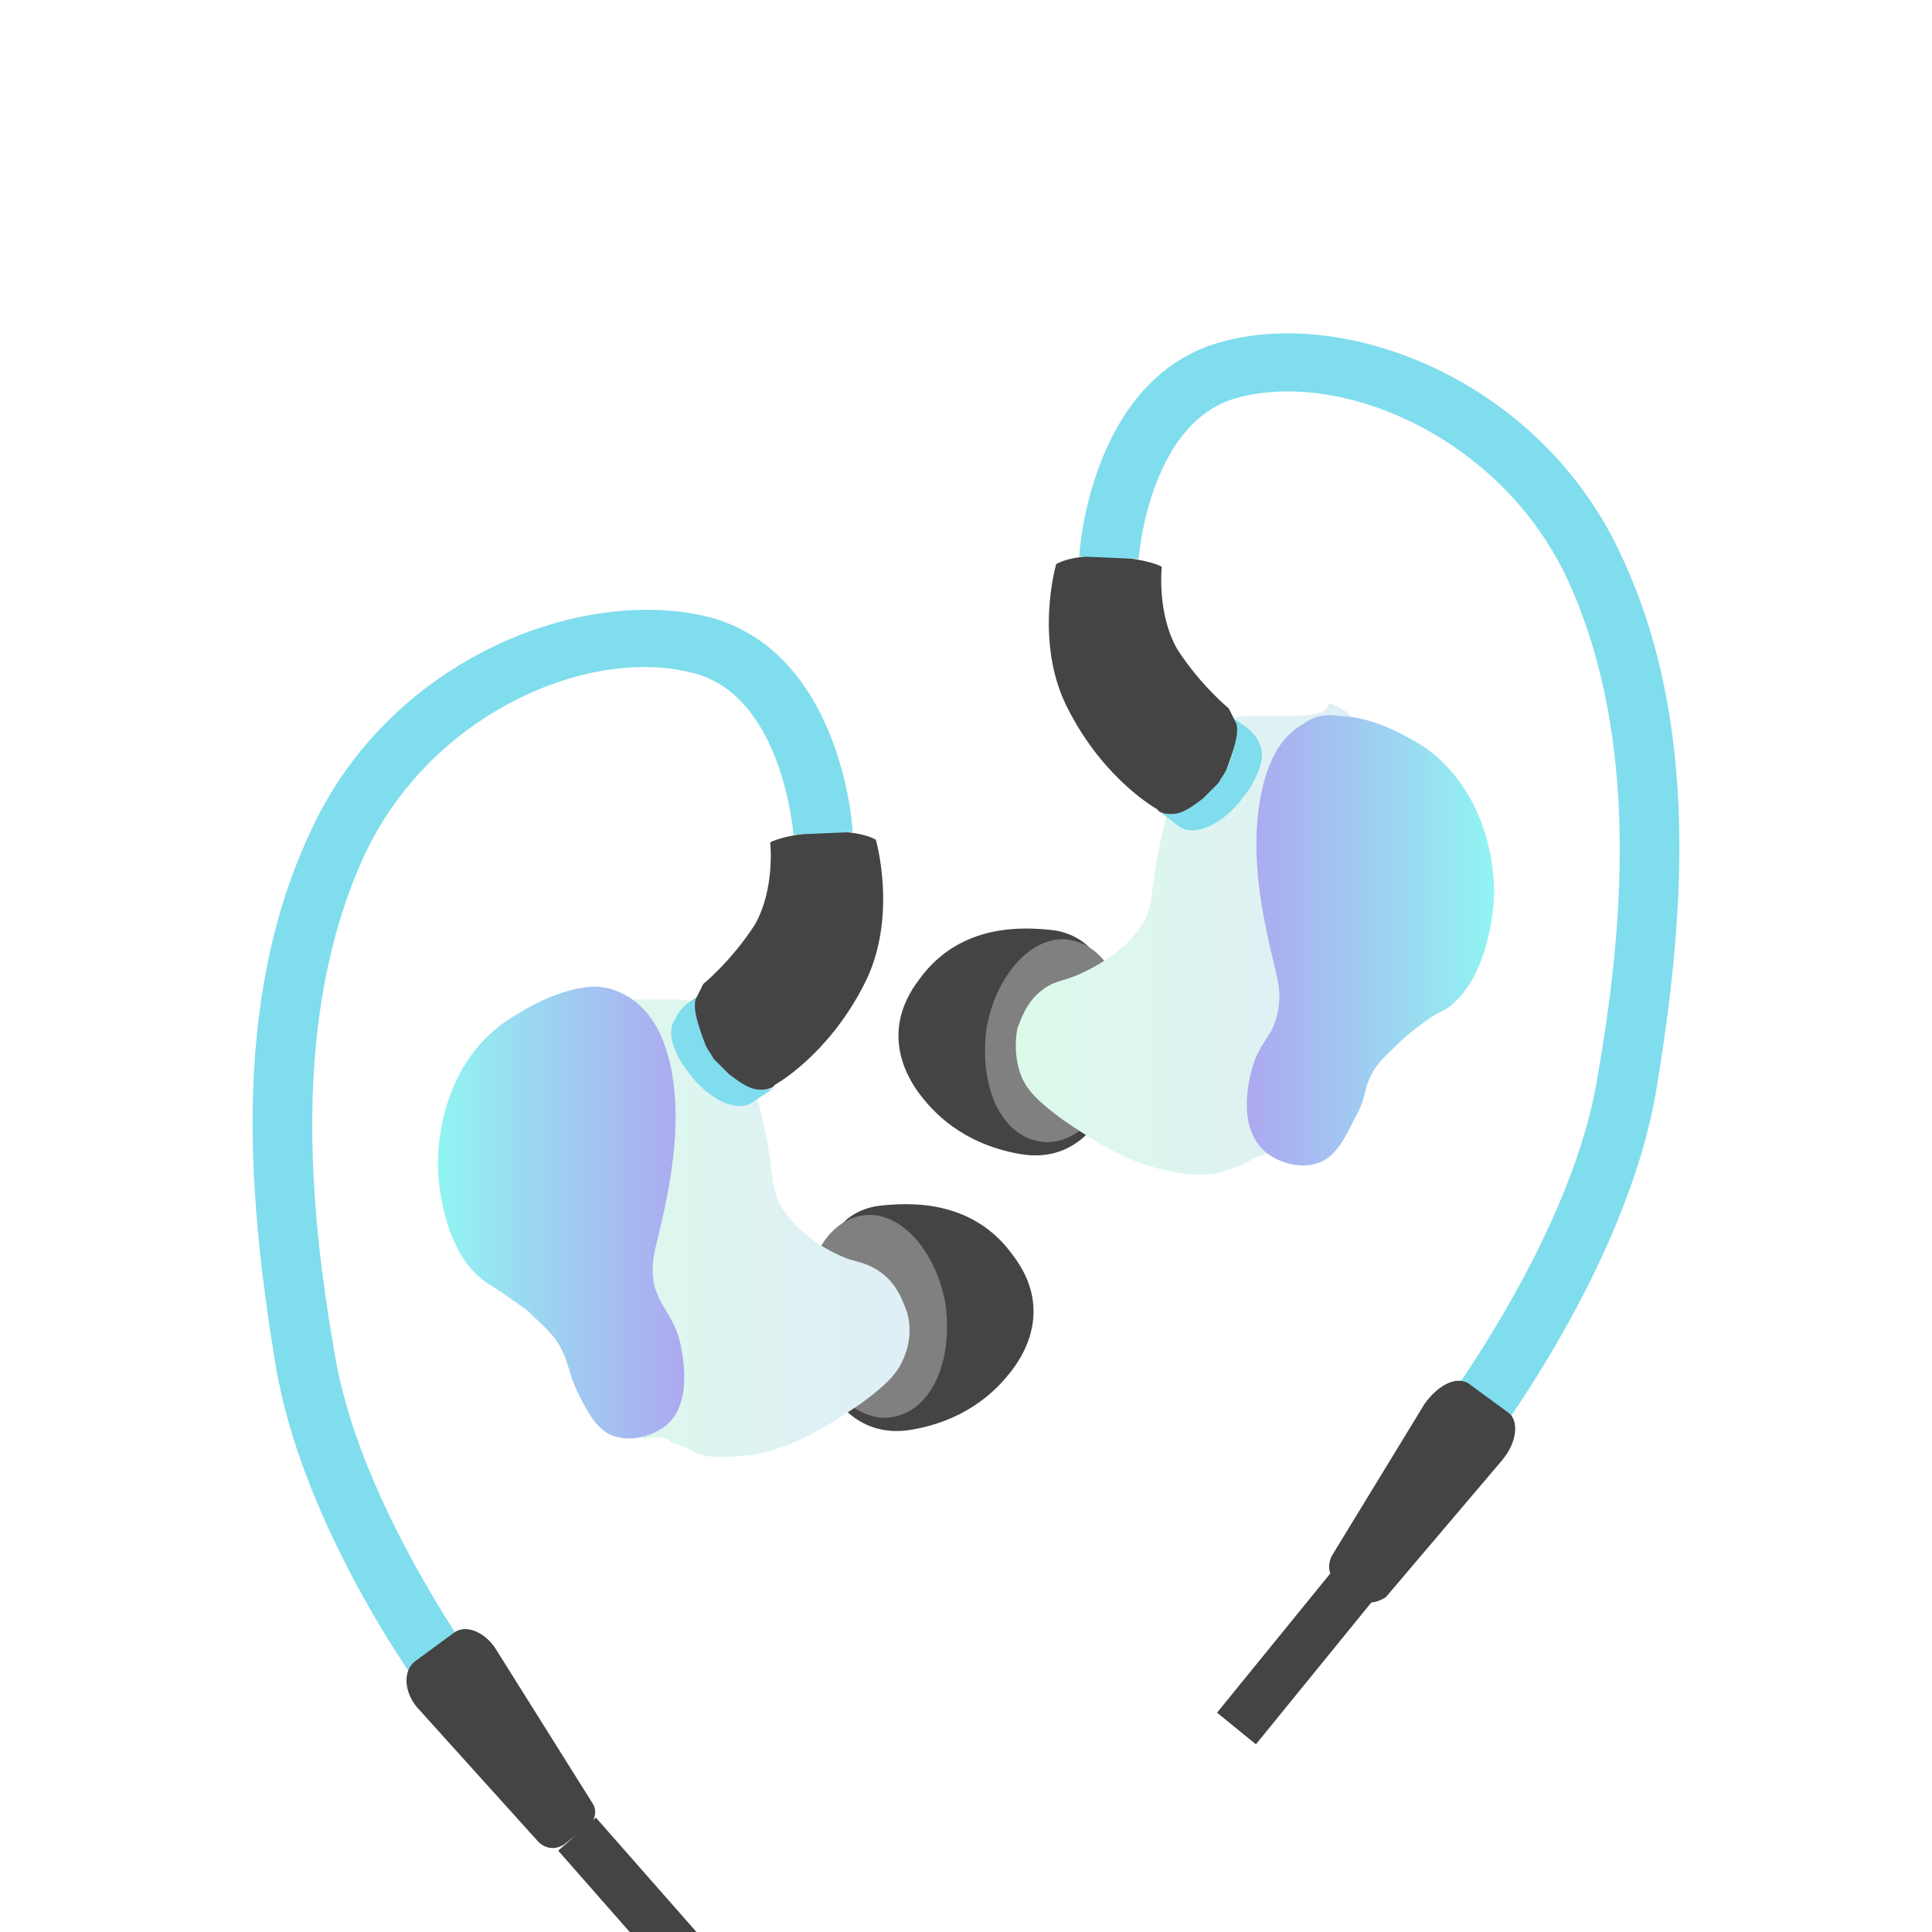 <svg xmlns="http://www.w3.org/2000/svg" xmlns:xlink="http://www.w3.org/1999/xlink" x="0px" y="0px" width="65" height="65" viewBox="0 0 75 75" enable-background="new 0 0 75 75" xml:space="preserve"><defs><linearGradient id="NAV-FH-IEM-1" gradientUnits="userSpaceOnUse" x1="39.384" y1="36.667" x2="53.651" y2="36.667"><stop offset="0" style="stop-color: #DCFAEA;"></stop><stop offset="1" style="stop-color: #DFEEF7;"></stop></linearGradient><linearGradient id="NAV-FH-IEM-1" gradientUnits="userSpaceOnUse" x1="39.384" y1="36.667" x2="53.651" y2="36.667"><stop offset="0" style="stop-color: #DCFAEA;"></stop><stop offset="1" style="stop-color: #DFEEF7;"></stop></linearGradient><linearGradient id="NAV-FH-IEM-2" gradientUnits="userSpaceOnUse" x1="48.412" y1="36.455" x2="58.038" y2="36.455"><stop offset="0" style="stop-color: #ADA8F0;"></stop><stop offset="1" style="stop-color: #90F5F2;"></stop></linearGradient><linearGradient id="NAV-FH-IEM-3" gradientUnits="userSpaceOnUse" x1="21.349" y1="47.373" x2="35.616" y2="47.373"><stop offset="0" style="stop-color: #DCFAEA;"></stop><stop offset="1" style="stop-color: #DFEEF7;"></stop></linearGradient><linearGradient id="NAV-FH-IEM-4" gradientUnits="userSpaceOnUse" x1="16.962" y1="47.161" x2="26.588" y2="47.161"><stop offset="0" style="stop-color: #90F5F2;"></stop><stop offset="1" style="stop-color: #ADA8F0;"></stop></linearGradient></defs><path fill="#444444" d="M42.3,36.8c0,0-0.5-0.6-1.5-0.7c-1-0.1-3.5-0.3-5.1,1.9c-1.7,2.2-0.3,4.1,0.1,4.6c0.4,0.5,1.5,1.8,3.8,2.2c2.3,0.4,3.2-1.6,3.2-1.6L42.3,36.8z"></path><path fill="#808080" d="M43.6,40.9c-0.4,2.2-1.9,3.7-3.3,3.4c-1.5-0.3-2.3-2.2-2-4.4c0.4-2.2,1.9-3.7,3.3-3.4C43.1,36.8,44,38.8,43.6,40.9"></path><linearGradient id="NAV-FH-IEM-1" gradientUnits="userSpaceOnUse" x1="39.384" y1="36.667" x2="53.651" y2="36.667"><stop offset="0" style="stop-color: #DCFAEA;"></stop><stop offset="1" style="stop-color: #DFEEF7;"></stop></linearGradient><path fill="url(&quot;#NAV-FH-IEM-1&quot;)" d="M49.8,27.8c-0.6,0-0.9,0-1.2,0c-0.4,0-0.5,0-0.8,0.1c-1.1,0.4-1.7,1.6-2,2.3c-0.3,0.6-0.5,1.3-0.8,2.7c-0.4,2-0.2,2.4-0.8,3.2c-0.5,0.7-1.5,1.4-2.5,1.8c-0.5,0.2-0.8,0.2-1.2,0.5c-0.7,0.5-0.9,1.3-1,1.5c-0.2,1,0.1,1.8,0.2,2c0.2,0.4,0.5,0.8,1.6,1.6c1.2,0.8,2.5,1.7,4.3,2c0.5,0.1,1.5,0.2,2.1-0.1c0.3-0.1,0.6-0.2,0.9-0.4c0.2-0.1,0.3-0.1,0.5-0.2c0.2,0,0.5,0,0.6,0.1c0.8-2,1.5-4.3,2.2-6.7c0.6-2.2,1.1-4.2,1.5-6.2c-0.1-3.5-0.9-4.3-1.5-4.6c-0.1,0-0.2-0.1-0.3-0.1C51.5,27.7,51.1,27.8,49.8,27.8"></path><path fill="#80DDED" d="M48.3,30.9c-0.8,1.1-1.9,1.6-2.5,1.2L45,31.5c0.2,0.1,0.3,0.1,0.5,0.1c0.4,0,0.8-0.3,1.2-0.6c0.1-0.1,0.2-0.2,0.3-0.3c0.1-0.1,0.2-0.2,0.3-0.3c0.1-0.2,0.2-0.3,0.3-0.5c0.3-0.6,0.4-1.2,0.3-1.6c-0.1-0.2-0.2-0.4-0.3-0.6c0.4,0.3,1.1,0.6,1.3,1.2C49.2,29.4,48.7,30.4,48.3,30.9"></path><path fill="#444444" d="M48,28.1c-0.1-0.2-0.2-0.4-0.3-0.6c0,0,0,0,0,0c0,0-1.1-0.9-2-2.3c-0.8-1.4-0.6-3.2-0.6-3.2s-0.5-0.3-2-0.4c-1.5-0.1-2.1,0.3-2.1,0.3s-0.9,3.1,0.5,5.7c1.4,2.7,3.4,3.8,3.4,3.8l0,0l0.1,0.1c0.2,0.1,0.3,0.1,0.5,0.1c0.4,0,0.8-0.3,1.2-0.6c0.1-0.1,0.2-0.2,0.3-0.3c0.1-0.1,0.2-0.2,0.3-0.3c0.1-0.2,0.2-0.3,0.3-0.5l0,0C47.9,29.1,48.1,28.5,48,28.1"></path><path fill="#80DDED" d="M57.3,56l-1.1-0.9C56,55,56,54.7,56.1,54.5c1-1.4,5-7.2,5.9-12.6c1-5.7,1.7-13.1-1.1-19.3c-2.5-5.5-8.6-8.2-12.7-7.2c-3.6,0.8-4,6.3-4,6.3l-2.3-0.1c0-0.3,0.5-7.2,5.8-8.4C52.7,12,60,15,63,21.7c3.1,6.7,2.3,14.5,1.3,20.6c-1,6-5.2,12.1-6.3,13.6C57.8,56.1,57.5,56.1,57.3,56"></path><linearGradient id="NAV-FH-IEM-2" gradientUnits="userSpaceOnUse" x1="48.412" y1="36.455" x2="58.038" y2="36.455"><stop offset="0" style="stop-color: #ADA8F0;"></stop><stop offset="1" style="stop-color: #90F5F2;"></stop></linearGradient><path fill="url(&quot;#NAV-FH-IEM-2&quot;)" d="M50.6,28.1c-1.3,0.7-1.7,2.5-1.8,3.9c-0.1,1.5,0.1,2.9,0.4,4.3c0.3,1.5,0.6,2,0.4,3c-0.2,1-0.7,1.1-1,2.2c-0.1,0.4-0.6,2.2,0.5,3.2c0.6,0.5,1.5,0.7,2.2,0.4c0.6-0.3,0.9-0.9,1.3-1.7c0.5-0.9,0.3-1.1,0.7-1.8c0.3-0.5,0.7-0.8,1.2-1.3c0.7-0.6,1.3-1,1.6-1.1c1.8-1.2,1.9-4.3,1.9-4.5c0-0.2,0.1-3.7-2.7-5.7c-0.2-0.1-1.8-1.2-3.3-1.2C51.5,27.7,51,27.8,50.6,28.1"></path><path fill="#444444" d="M32.7,47.5c0,0,0.5-0.6,1.5-0.7c1-0.1,3.5-0.3,5.1,1.9c1.7,2.2,0.3,4.1-0.1,4.6c-0.4,0.5-1.5,1.8-3.8,2.2c-2.3,0.4-3.2-1.6-3.2-1.6L32.7,47.5z"></path><path fill="#808080" d="M31.4,51.6c0.4,2.2,1.9,3.7,3.3,3.4c1.5-0.3,2.3-2.2,2-4.4c-0.4-2.2-1.9-3.7-3.3-3.4C31.9,47.5,31,49.5,31.4,51.6"></path><linearGradient id="NAV-FH-IEM-3" gradientUnits="userSpaceOnUse" x1="21.349" y1="47.373" x2="35.616" y2="47.373"><stop offset="0" style="stop-color: #DCFAEA;"></stop><stop offset="1" style="stop-color: #DFEEF7;"></stop></linearGradient><path fill="url(&quot;#NAV-FH-IEM-3&quot;)" d="M22.8,38.4c-0.6,0.2-1.4,1-1.5,4.6c0.4,1.9,0.9,4,1.5,6.2c0.7,2.4,1.5,4.6,2.2,6.7c0.1-0.1,0.3-0.1,0.6-0.1c0.2,0,0.4,0.1,0.5,0.2c0.3,0.1,0.6,0.2,0.9,0.4c0.7,0.3,1.6,0.1,2.1,0.1c1.8-0.3,3.1-1.2,4.3-2c1.1-0.8,1.4-1.2,1.6-1.6c0.1-0.2,0.5-1,0.2-2c-0.1-0.2-0.3-1-1-1.5c-0.4-0.3-0.8-0.4-1.2-0.5c-1.1-0.4-2-1.1-2.5-1.8c-0.6-0.8-0.4-1.2-0.8-3.2c-0.3-1.4-0.5-2.1-0.8-2.7c-0.3-0.7-0.9-1.8-2-2.3c-0.3-0.1-0.4-0.1-0.8-0.1c-0.3,0-0.6,0-1.2,0c-1.3,0-1.8-0.1-2.1-0.1C23,38.4,23,38.4,22.8,38.4"></path><path fill="#80DDED" d="M26.7,41.6c0.8,1.1,1.9,1.6,2.5,1.2l0.9-0.6c-0.2,0.1-0.3,0.1-0.5,0.1c-0.4,0-0.8-0.3-1.2-0.6c-0.1-0.1-0.2-0.2-0.3-0.3c-0.1-0.1-0.2-0.2-0.3-0.3c-0.1-0.2-0.2-0.3-0.3-0.5c-0.3-0.6-0.4-1.2-0.3-1.6c0.1-0.2,0.2-0.4,0.3-0.6c-0.4,0.3-1.1,0.6-1.3,1.2C25.8,40.1,26.3,41.1,26.7,41.6"></path><path fill="#444444" d="M27,38.8c0.1-0.2,0.2-0.4,0.3-0.6c0,0,0,0,0,0c0,0,1.1-0.9,2-2.3c0.8-1.4,0.6-3.2,0.6-3.2s0.5-0.3,2-0.4c1.5-0.1,2.1,0.3,2.1,0.3s0.9,3.1-0.5,5.7c-1.4,2.7-3.4,3.8-3.4,3.8l0,0L30,42.2c-0.2,0.1-0.3,0.1-0.5,0.1c-0.4,0-0.8-0.3-1.2-0.6c-0.1-0.1-0.2-0.2-0.3-0.3c-0.1-0.1-0.2-0.2-0.3-0.3c-0.1-0.2-0.2-0.3-0.3-0.5l0,0C27.1,39.8,26.9,39.2,27,38.8"></path><path fill="#80DDED" d="M17.7,66.7l1.1-0.9c0.2-0.1,0.2-0.4,0.1-0.6c-1-1.4-5-7.2-5.9-12.6c-1-5.7-1.7-13.1,1.1-19.3c2.5-5.5,8.6-8.2,12.7-7.2c3.6,0.8,4,6.3,4,6.3l2.3-0.1c0-0.3-0.5-7.2-5.8-8.4c-5-1.1-12.3,1.8-15.3,8.5C8.9,39.1,9.7,46.9,10.7,53c1,6,5.2,12.1,6.4,13.6C17.2,66.8,17.5,66.8,17.7,66.7"></path><linearGradient id="NAV-FH-IEM-4" gradientUnits="userSpaceOnUse" x1="16.962" y1="47.161" x2="26.588" y2="47.161"><stop offset="0" style="stop-color: #90F5F2;"></stop><stop offset="1" style="stop-color: #ADA8F0;"></stop></linearGradient><path fill="url(&quot;#NAV-FH-IEM-4&quot;)" d="M19.7,39.6c-2.8,1.9-2.7,5.4-2.7,5.7c0,0.2,0.1,3.3,1.9,4.5c0.3,0.2,0.8,0.5,1.6,1.1c0.5,0.5,0.9,0.8,1.2,1.3c0.4,0.7,0.3,0.9,0.7,1.8c0.4,0.8,0.7,1.4,1.3,1.7c0.7,0.3,1.6,0.1,2.2-0.4c1-0.9,0.6-2.7,0.5-3.2c-0.3-1.1-0.7-1.2-1-2.2c-0.2-1,0.1-1.5,0.4-3c0.3-1.4,0.5-2.9,0.4-4.3c-0.1-1.4-0.5-3.1-1.8-3.9c-0.5-0.3-0.9-0.4-1.4-0.4C21.4,38.4,19.9,39.5,19.7,39.6"></path><path fill="#444444" d="M22.8,70.9l-0.9,0.7c-0.3,0.2-0.7,0.2-1-0.1l-4.6-5.1c-0.6-0.6-0.7-1.5-0.2-1.9l1.5-1.1c0.5-0.4,1.3,0,1.7,0.7L23,70C23.2,70.3,23.1,70.7,22.8,70.9"></path><path fill="#444444" d="M52.8,62.1l-0.9-0.7c-0.3-0.2-0.4-0.6-0.2-1l3.6-5.9c0.5-0.7,1.2-1.1,1.7-0.8l1.5,1.1c0.5,0.3,0.4,1.2-0.2,1.9L53.8,62C53.5,62.2,53.1,62.3,52.8,62.1"></path><line fill="none" stroke="#444444" stroke-width="1.946px" stroke-miterlimit="10" x1="22.4" y1="71.2" x2="27.5" y2="77"></line><line fill="none" stroke="#444444" stroke-width="1.946px" stroke-miterlimit="10" x1="52.8" y1="61.2" x2="48" y2="67.1"></line><g id="NAV-SH-FIEM-O" opacity="0"><rect x="0" y="0" width="100" height="100" fill="#fff"></rect><path fill="#444" d="M42.3,36.8c0,0-0.5-0.6-1.5-0.7c-1-0.1-3.5-0.3-5.1,1.9c-1.7,2.2-0.3,4.1,0.1,4.6c0.4,0.5,1.5,1.8,3.8,2.2c2.3,0.4,3.2-1.6,3.2-1.6L42.3,36.8z"></path><path fill="#808080" d="M43.6,40.9c-0.4,2.2-1.9,3.7-3.3,3.4c-1.5-0.3-2.3-2.2-2-4.4c0.4-2.2,1.9-3.7,3.3-3.4C43.1,36.8,44,38.8,43.6,40.9"></path><path fill="#FCEFBB" d="M49.8,27.8c-0.6,0-0.9,0-1.2,0c-0.4,0-0.5,0-0.8,0.1c-1.1,0.4-1.7,1.6-2,2.3c-0.3,0.6-0.5,1.3-0.8,2.7c-0.4,2-0.2,2.4-0.8,3.2c-0.5,0.7-1.5,1.4-2.5,1.8c-0.5,0.2-0.8,0.2-1.2,0.5c-0.7,0.5-0.9,1.3-1,1.5c-0.2,1,0.1,1.8,0.2,2c0.2,0.4,0.5,0.8,1.6,1.6c1.2,0.8,2.5,1.7,4.3,2c0.5,0.1,1.5,0.2,2.1-0.1c0.3-0.1,0.6-0.2,0.9-0.4c0.2-0.1,0.3-0.1,0.5-0.2c0.2,0,0.5,0,0.6,0.1c0.8-2,1.5-4.3,2.2-6.7c0.6-2.2,1.1-4.2,1.5-6.2c-0.1-3.5-0.9-4.3-1.5-4.6c-0.1,0-0.2-0.1-0.3-0.1C51.5,27.7,51.1,27.8,49.8,27.8"></path><path fill="#F7A39F" d="M48.3,30.9c-0.8,1.1-1.9,1.6-2.5,1.2L45,31.5c0.2,0.1,0.3,0.1,0.5,0.1c0.4,0,0.8-0.3,1.2-0.6c0.1-0.1,0.2-0.2,0.3-0.3c0.1-0.1,0.2-0.2,0.3-0.3c0.1-0.2,0.2-0.3,0.3-0.5c0.3-0.6,0.4-1.2,0.3-1.6c-0.1-0.2-0.2-0.4-0.3-0.6c0.4,0.3,1.1,0.6,1.3,1.2C49.2,29.4,48.7,30.4,48.3,30.9"></path><path fill="#444" d="M48,28.1c-0.1-0.2-0.2-0.4-0.3-0.6c0,0,0,0,0,0c0,0-1.1-0.9-2-2.3c-0.8-1.4-0.6-3.2-0.6-3.2s-0.5-0.3-2-0.4c-1.5-0.1-2.1,0.3-2.1,0.3s-0.9,3.1,0.5,5.7c1.4,2.7,3.4,3.8,3.4,3.8l0,0l0.1,0.1c0.2,0.1,0.3,0.1,0.5,0.1c0.4,0,0.8-0.3,1.2-0.6c0.1-0.1,0.2-0.2,0.3-0.3c0.1-0.1,0.2-0.2,0.3-0.3c0.1-0.2,0.2-0.3,0.3-0.5l0,0C47.9,29.1,48.1,28.5,48,28.1"></path><path fill="#F7A39F" d="M57.3,56l-1.1-0.9C56,55,56,54.7,56.1,54.5c1-1.4,5-7.2,5.9-12.6c1-5.7,1.7-13.1-1.1-19.3c-2.5-5.5-8.6-8.2-12.7-7.2c-3.6,0.8-4,6.3-4,6.3l-2.3-0.1c0-0.3,0.5-7.2,5.8-8.4C52.7,12,60,15,63,21.7c3.1,6.7,2.3,14.5,1.3,20.6c-1,6-5.2,12.1-6.3,13.6C57.8,56.1,57.5,56.1,57.3,56"></path><linearGradient id="NAV-FH-IEM-5" gradientUnits="userSpaceOnUse" x1="48.412" y1="36.455" x2="58.038" y2="36.455"><stop offset="0" style="stop-color: #F7A39F;"></stop><stop offset="1" style="stop-color: #FFDF97;"></stop></linearGradient><path fill="url(#NAV-FH-IEM-5)" d="M50.6,28.1c-1.3,0.7-1.7,2.5-1.8,3.9c-0.1,1.5,0.1,2.9,0.4,4.3c0.3,1.5,0.6,2,0.4,3c-0.2,1-0.7,1.1-1,2.2c-0.1,0.4-0.6,2.2,0.5,3.2c0.6,0.5,1.5,0.7,2.2,0.4c0.6-0.3,0.9-0.9,1.3-1.7c0.5-0.9,0.3-1.1,0.7-1.8c0.3-0.5,0.7-0.8,1.2-1.3c0.7-0.6,1.3-1,1.6-1.1c1.8-1.2,1.9-4.3,1.9-4.5c0-0.2,0.1-3.7-2.7-5.7c-0.2-0.1-1.8-1.2-3.3-1.2C51.5,27.7,51,27.8,50.6,28.1"></path><path fill="#444" d="M32.7,47.5c0,0,0.5-0.6,1.5-0.7c1-0.1,3.5-0.3,5.1,1.9c1.7,2.2,0.3,4.1-0.1,4.6c-0.4,0.5-1.5,1.8-3.8,2.2c-2.3,0.4-3.2-1.6-3.2-1.6L32.7,47.5z"></path><path fill="#808080" d="M31.4,51.6c0.4,2.2,1.9,3.7,3.3,3.4c1.5-0.3,2.3-2.2,2-4.4c-0.4-2.2-1.9-3.7-3.3-3.4C31.9,47.5,31,49.5,31.4,51.6"></path><path fill="#FCEFBB" d="M22.8,38.4c-0.6,0.2-1.4,1-1.5,4.6c0.4,1.9,0.9,4,1.5,6.2c0.7,2.4,1.5,4.6,2.2,6.7c0.1-0.1,0.3-0.1,0.6-0.1c0.2,0,0.4,0.1,0.5,0.2c0.3,0.1,0.6,0.2,0.9,0.4c0.7,0.3,1.6,0.1,2.1,0.1c1.8-0.3,3.1-1.2,4.3-2c1.1-0.8,1.4-1.2,1.6-1.6c0.1-0.2,0.5-1,0.2-2c-0.1-0.2-0.3-1-1-1.5c-0.4-0.3-0.8-0.4-1.2-0.5c-1.1-0.4-2-1.1-2.5-1.8c-0.6-0.8-0.4-1.2-0.8-3.2c-0.3-1.4-0.5-2.1-0.8-2.7c-0.3-0.7-0.9-1.8-2-2.3c-0.3-0.1-0.4-0.1-0.8-0.1c-0.3,0-0.6,0-1.2,0c-1.3,0-1.8-0.1-2.1-0.1C23,38.4,23,38.4,22.8,38.4"></path><path fill="#F7A39F" d="M26.7,41.6c0.8,1.1,1.9,1.6,2.5,1.2l0.9-0.6c-0.2,0.1-0.3,0.1-0.5,0.1c-0.4,0-0.8-0.3-1.2-0.6c-0.1-0.1-0.2-0.2-0.3-0.3c-0.1-0.1-0.2-0.2-0.3-0.3c-0.1-0.2-0.2-0.3-0.3-0.5c-0.3-0.6-0.4-1.2-0.3-1.6c0.1-0.2,0.2-0.4,0.3-0.6c-0.4,0.3-1.1,0.6-1.3,1.2C25.8,40.1,26.3,41.1,26.7,41.6"></path><path fill="#444" d="M27,38.8c0.1-0.2,0.2-0.4,0.3-0.6c0,0,0,0,0,0c0,0,1.1-0.9,2-2.3c0.8-1.4,0.6-3.2,0.6-3.2s0.5-0.3,2-0.4c1.5-0.1,2.1,0.3,2.1,0.3s0.9,3.1-0.5,5.7c-1.4,2.7-3.4,3.8-3.4,3.8l0,0L30,42.2c-0.2,0.1-0.3,0.1-0.5,0.1c-0.4,0-0.8-0.3-1.2-0.6c-0.1-0.1-0.2-0.2-0.3-0.3c-0.1-0.1-0.2-0.2-0.3-0.3c-0.1-0.2-0.2-0.3-0.3-0.5l0,0C27.1,39.8,26.9,39.2,27,38.8"></path><path fill="#F7A39F" d="M17.7,66.7l1.1-0.9c0.2-0.1,0.2-0.4,0.1-0.6c-1-1.4-5-7.2-5.9-12.6c-1-5.7-1.7-13.1,1.1-19.3c2.5-5.5,8.6-8.2,12.7-7.2c3.6,0.8,4,6.3,4,6.3l2.3-0.1c0-0.3-0.5-7.2-5.8-8.4c-5-1.1-12.3,1.8-15.3,8.5C8.9,39.1,9.7,46.9,10.7,53c1,6,5.2,12.1,6.4,13.6C17.2,66.8,17.5,66.8,17.7,66.7"></path><linearGradient id="NAV-FH-IEM-6" gradientUnits="userSpaceOnUse" x1="16.962" y1="47.161" x2="26.588" y2="47.161"><stop offset="0" style="stop-color: #F7A39F;"></stop><stop offset="1" style="stop-color: #FFDF97;"></stop></linearGradient><path fill="url(#NAV-FH-IEM-6)" d="M19.7,39.6c-2.8,1.9-2.7,5.4-2.7,5.7c0,0.2,0.1,3.3,1.9,4.5c0.3,0.2,0.8,0.5,1.6,1.1c0.5,0.5,0.9,0.8,1.2,1.3c0.4,0.7,0.3,0.9,0.7,1.8c0.4,0.8,0.7,1.4,1.3,1.7c0.7,0.3,1.6,0.1,2.2-0.4c1-0.9,0.6-2.7,0.5-3.2c-0.3-1.1-0.7-1.2-1-2.2c-0.2-1,0.1-1.5,0.4-3c0.3-1.4,0.5-2.9,0.4-4.3c-0.1-1.4-0.5-3.1-1.8-3.9c-0.5-0.3-0.9-0.4-1.4-0.4C21.4,38.4,19.9,39.5,19.7,39.6"></path><path fill="#444" d="M22.8,70.9l-0.9,0.7c-0.3,0.2-0.7,0.2-1-0.1l-4.6-5.1c-0.6-0.6-0.7-1.5-0.2-1.9l1.5-1.1c0.5-0.4,1.3,0,1.7,0.7L23,70C23.2,70.3,23.1,70.7,22.8,70.9"></path><path fill="#444" d="M52.8,62.1l-0.9-0.7c-0.3-0.2-0.4-0.6-0.2-1l3.6-5.9c0.5-0.7,1.2-1.1,1.7-0.8l1.5,1.1c0.5,0.3,0.4,1.2-0.2,1.9L53.8,62C53.5,62.2,53.1,62.3,52.8,62.1"></path><line fill="none" stroke="#444" stroke-width="1.946" stroke-miterlimit="10" x1="22.4" y1="71.2" x2="27.5" y2="77"></line><line fill="none" stroke="#444" stroke-width="1.946" stroke-miterlimit="10" x1="52.8" y1="61.2" x2="48" y2="67.1"></line></g></svg>
